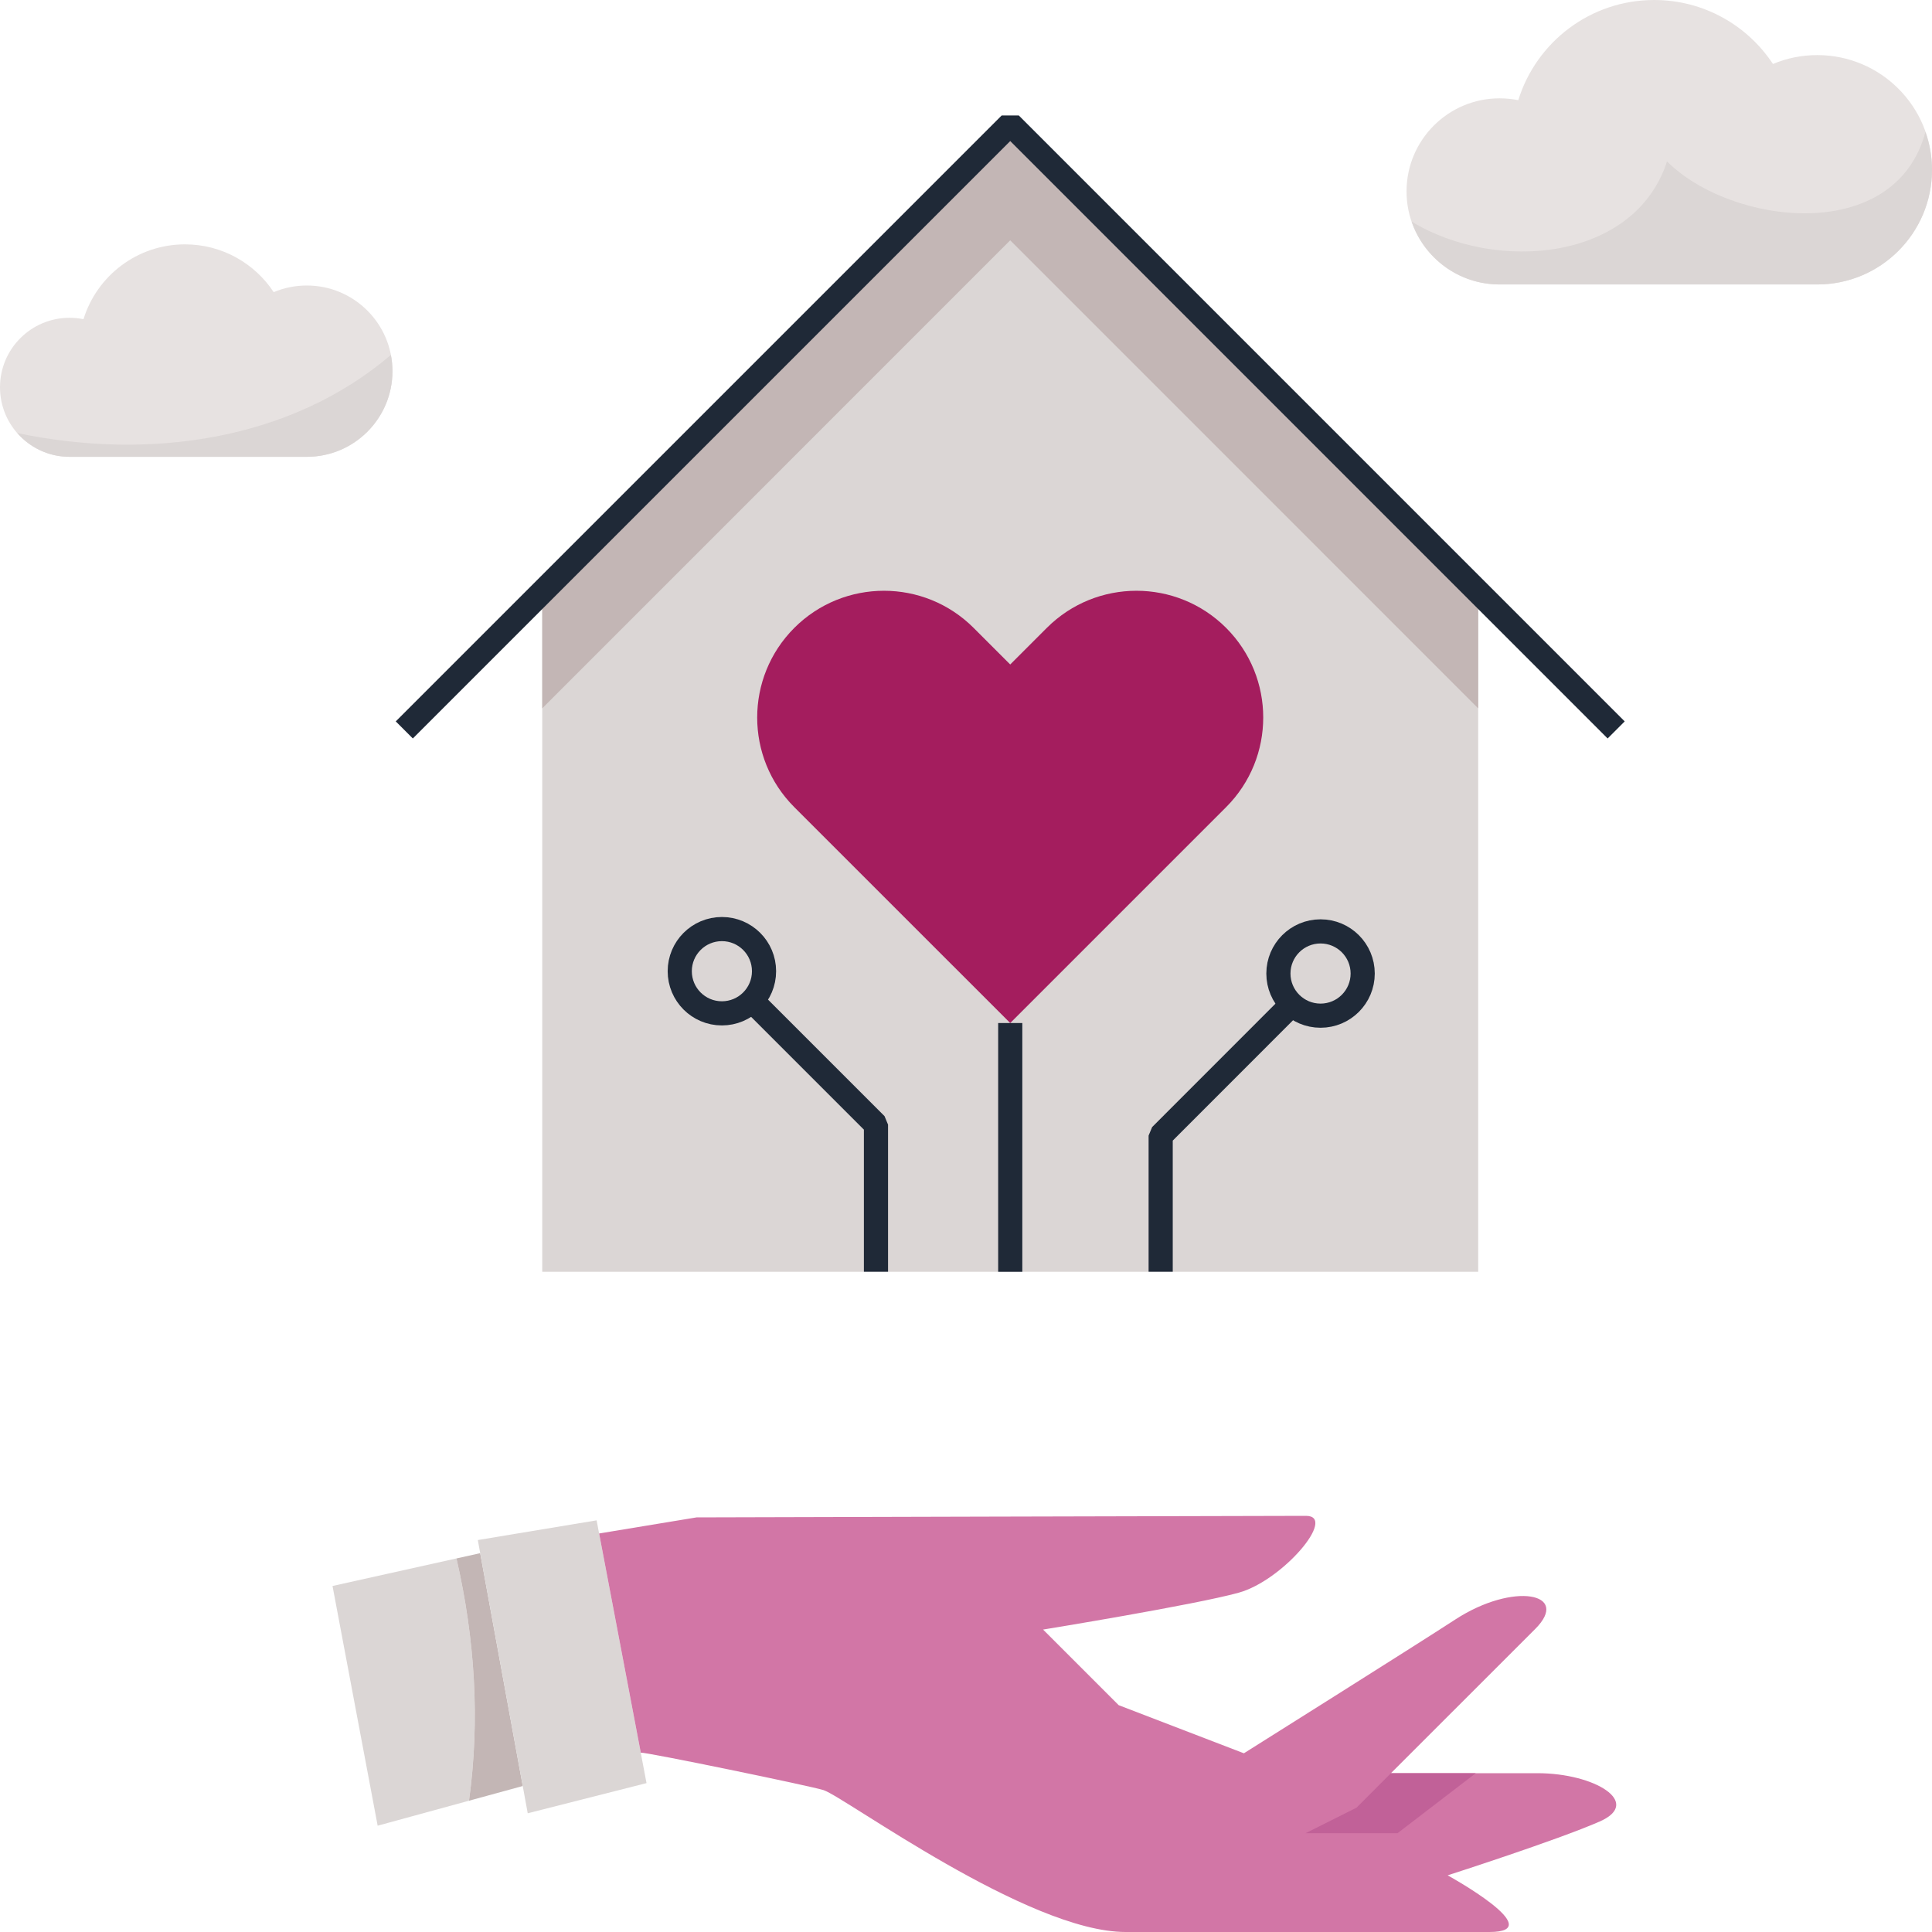 <?xml version="1.0" encoding="utf-8"?>
<!-- Generator: Adobe Illustrator 12.0.0, SVG Export Plug-In . SVG Version: 6.00 Build 51448)  -->
<!DOCTYPE svg PUBLIC "-//W3C//DTD SVG 1.1//EN" "http://www.w3.org/Graphics/SVG/1.1/DTD/svg11.dtd">
<svg  version="1.1" id="Layer_1" xmlns:x="http://ns.adobe.com/Extensibility/1.0/" xmlns:i="http://ns.adobe.com/AdobeIllustrator/10.0/" xmlns:graph="http://ns.adobe.com/Graphs/1.0/"
	 xmlns="http://www.w3.org/2000/svg" xmlns:xlink="http://www.w3.org/1999/xlink" xmlns:a="http://ns.adobe.com/AdobeSVGViewerExtensions/3.0/" width="80" height="80"
	 viewBox="0 0 80 80" overflow="visible" enable-background="new 0 0 80 80" xml:space="preserve">
<g>
	<g>
		<path fill="#DBD6D5" d="M18.901,64.531l-5.132,1.141l1.869,9.926l3.781-1.034C19.88,71.219,19.667,67.875,18.901,64.531z"/>
		<path fill="#C3B6B5" d="M19.884,64.313l-0.983,0.219c0.766,3.344,0.979,6.688,0.519,10.032l2.226-0.609L19.884,64.313z"/>
		<polygon fill="#DBD6D5" points="26.532,72.574 26.771,73.835 21.852,75.084 21.645,73.954 19.884,64.313 19.785,63.77 
			24.705,62.954 24.807,63.498 		"/>
		<path fill="#D276A6" d="M57.596,73.424c0,0,4.459,0,6.061,0c2.396,0,4.355,1.223,2.584,2c-1.775,0.779-6.297,2.229-6.297,2.229
			S64.207,80,61.674,80c-1.779,0-11.02,0-15.066,0c-4.045,0-11.604-5.573-12.503-5.874c-0.485-0.162-7.384-1.585-7.572-1.552
			l-1.725-9.076l4.034-0.666c0,0,23.922-0.064,25.235-0.064s-0.967,2.681-2.785,3.182c-1.818,0.505-8.1,1.527-8.1,1.527l3.131,3.131
			l5.184,1.992c0,0,7.137-4.486,8.76-5.544c2.404-1.562,4.791-1.093,3.303,0.396C62.373,68.646,59.387,71.633,57.596,73.424z"/>
		<path fill="#C16198" d="M54.063,75.908h3.807l3.238-2.484c-1.721,0-3.512,0-3.512,0c-0.848,0.848-1.426,1.428-1.426,1.428
			L54.063,75.908z"/>
	</g>
	<g>
		<g>
			<polygon fill="#DBD6D5" points="41.83,5.134 61.293,24.598 61.209,24.681 61.209,52.661 36.273,52.661 22.453,52.661 
				22.453,24.681 22.37,24.598 			"/>
		</g>
		<polygon fill="#C3B6B5" points="22.453,29.331 41.83,9.951 61.209,29.331 61.209,24.681 61.293,24.598 41.83,5.134 22.37,24.598 
			22.453,24.681 		"/>
		<path fill="#A41D5E" d="M50.771,25.999c-2.051-2.049-5.375-2.049-7.424,0l-1.516,1.516l-1.516-1.516
			c-2.05-2.049-5.374-2.049-7.424,0c-2.05,2.051-2.05,5.375,0,7.424l8.94,8.939l8.939-8.939
			C52.82,31.373,52.82,28.049,50.771,25.999z"/>
		<g>
			<g>
				<polyline fill="none" stroke="#1F2937" stroke-linejoin="bevel" stroke-miterlimit="10" points="16.741,30.225 41.832,5.134 
					66.922,30.225 				"/>
				<g>
					<polyline fill="none" stroke="#1F2937" stroke-linejoin="bevel" stroke-miterlimit="10" points="36.272,52.66 36.272,46.569 
						31.16,41.457 					"/>
					<polyline fill="none" stroke="#1F2937" stroke-linejoin="bevel" stroke-miterlimit="10" points="48.061,52.66 48.061,47.023 
						53.484,41.597 					"/>
				</g>
			</g>
			<circle fill="none" stroke="#1F2937" stroke-miterlimit="10" cx="54.681" cy="40.312" r="1.745"/>
			<circle fill="none" stroke="#1F2937" stroke-miterlimit="10" cx="29.892" cy="40.216" r="1.745"/>
			
				<line fill="none" stroke="#1F2937" stroke-linejoin="bevel" stroke-miterlimit="10" x1="41.832" y1="42.361" x2="41.832" y2="52.661"/>
		</g>
	</g>
	<g>
		<path fill="#E7E2E1" d="M75.25,2.281c-0.65,0-1.271,0.131-1.836,0.368C72.361,1.054,70.553,0,68.496,0
			c-2.646,0-4.885,1.746-5.627,4.148c-0.25-0.05-0.51-0.077-0.773-0.077c-2.129,0-3.854,1.726-3.854,3.854
			c0,2.129,1.725,3.854,3.854,3.854c1.109,0,11.936,0,13.154,0c2.623,0,4.75-2.126,4.75-4.749S77.873,2.281,75.25,2.281z"/>
		<path fill="#DBD6D5" d="M69.027,6.682c-1.322,4.11-7.037,4.644-10.576,2.492c0.52,1.515,1.953,2.605,3.645,2.605
			c1.109,0,11.936,0,13.154,0c2.623,0,4.75-2.126,4.75-4.749c0-0.551-0.1-1.077-0.271-1.569
			C78.475,10.161,71.686,9.338,69.027,6.682z"/>
	</g>
	<g>
		<path fill="#E7E2E1" d="M12.704,11.822c-0.486,0-0.95,0.098-1.371,0.275c-0.787-1.192-2.138-1.979-3.673-1.979
			c-1.978,0-3.649,1.304-4.203,3.099c-0.188-0.038-0.381-0.058-0.578-0.058C1.289,13.159,0,14.447,0,16.037
			c0,1.59,1.289,2.879,2.879,2.879c0.829,0,8.914,0,9.825,0c1.959,0,3.547-1.588,3.547-3.547S14.663,11.822,12.704,11.822z"/>
		<path fill="#DBD6D5" d="M0.714,17.93c0.527,0.603,1.301,0.986,2.165,0.986c0.829,0,8.914,0,9.825,0
			c1.959,0,3.547-1.588,3.547-3.547c0-0.23-0.024-0.454-0.065-0.672C12.027,18.247,6.156,19.078,0.714,17.93z"/>
	</g>
</g>
</svg>
